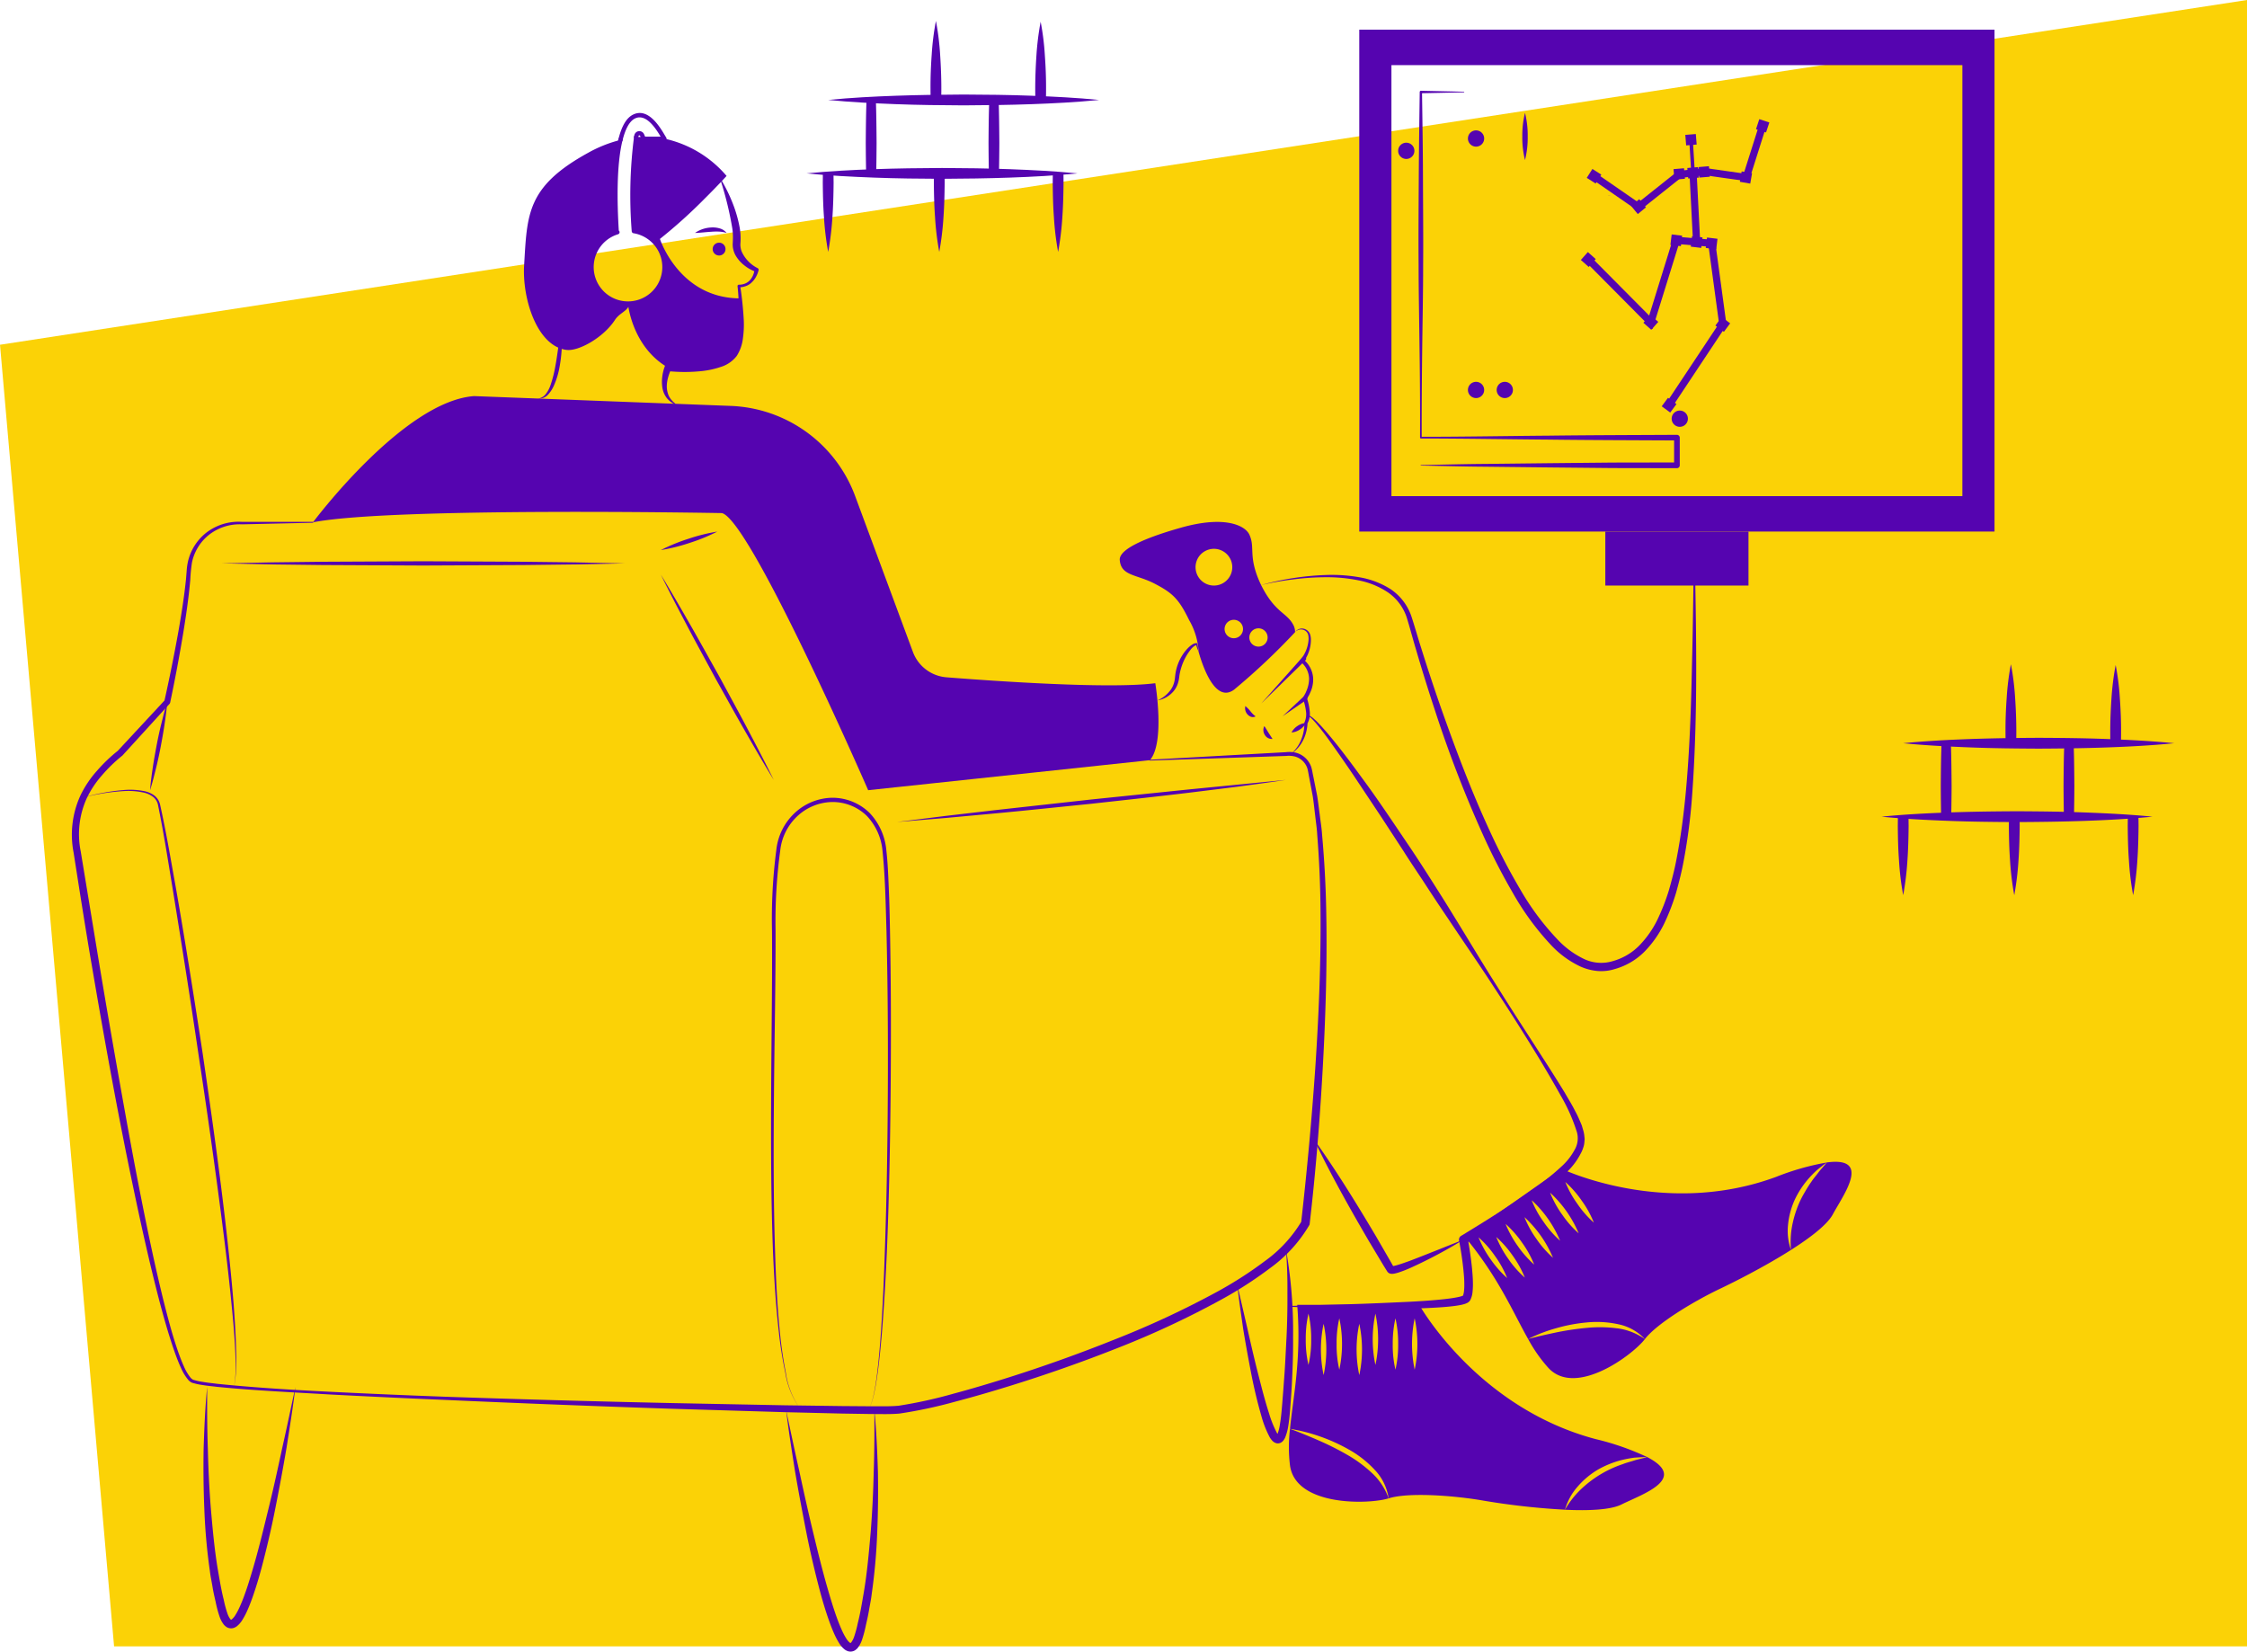 <svg xmlns="http://www.w3.org/2000/svg" width="312.645" height="229.798" viewBox="0 0 312.645 229.798">
  <g id="Group_5504" data-name="Group 5504" transform="translate(-988 -8656.266)">
    <g id="Group_5503" data-name="Group 5503">
      <g id="Group_5501" data-name="Group 5501" transform="translate(65 25)">
        <g id="Group_5496" data-name="Group 5496" transform="translate(0.194 642.359)">
          <g id="Group_5485" data-name="Group 5485" transform="translate(-1005.322 48.223)">
            <g id="Group_5477" data-name="Group 5477" transform="translate(862.322 258.379)">
              <path id="Path_45468" data-name="Path 45468" d="M-3612.252,4091.689l.483,5.508,15.39,175.6h296.772V4043.72" transform="translate(4678.058 3638.585)" fill="#fbd206"/>
            </g>
          </g>
        </g>
        <g id="man-playing-video-game" transform="translate(777.523 8509.417)">
          <path id="Path_45564" data-name="Path 45564" d="M373.276,231.761c-.911-1.883-2.546-1.68-4.541-5.664-1.913-4.022-.746-5.182-1.657-7.064-.6-1.205-3.366-2.658-9.52-.911-3.509.994-8.638,2.719-8.488,4.5.181,2.214,2.289,1.966,4.812,3.261,2.553,1.326,3.4,2.139,4.843,5.1a9.812,9.812,0,0,1,1.318,4.421c.648,2.282,2.38,7.125,4.933,5.249a92.747,92.747,0,0,0,8.488-8A2.157,2.157,0,0,0,373.276,231.761Zm-9.986-5.852a2.555,2.555,0,1,1,1.175-3.419,2.555,2.555,0,0,1-1.175,3.419Zm2.214,7.456a1.282,1.282,0,1,1,.587-1.71,1.282,1.282,0,0,1-.587,1.71Zm3.412,1.175a1.272,1.272,0,1,1,.655-.73,1.277,1.277,0,0,1-.655.73Z" transform="translate(-47.79 -22.846)" fill="#5504b0" fill-rule="evenodd"/>
          <path id="Path_45565" data-name="Path 45565" d="M272.786,154.212a21.992,21.992,0,0,1,1.545,3.173,18.013,18.013,0,0,1,.982,3.432,8.726,8.726,0,0,1,.115,1.848l-.025.416a2.119,2.119,0,0,0,.016.351,2.541,2.541,0,0,0,.177.7,4.775,4.775,0,0,0,2.174,2.27l.036.018a.254.254,0,0,1,.133.283,3.815,3.815,0,0,1-.36.923,2.986,2.986,0,0,1-.595.777,2.24,2.24,0,0,1-.833.519,3.036,3.036,0,0,1-.956.174l.183-.212a46.933,46.933,0,0,1,.5,4.814,13.731,13.731,0,0,1-.116,2.464,5.82,5.82,0,0,1-.863,2.473,4.448,4.448,0,0,1-2.238,1.535,12.346,12.346,0,0,1-2.454.554,22.747,22.747,0,0,1-4.9.022l.472-.281a6.985,6.985,0,0,0-.446,1.216,4.657,4.657,0,0,0-.165,1.293,3.3,3.3,0,0,0,.292,1.251,3.122,3.122,0,0,0,.865,1.018l.005,0a.059.059,0,0,1-.065.1,2.991,2.991,0,0,1-1.144-.91,3.239,3.239,0,0,1-.574-1.4,5.362,5.362,0,0,1-.011-1.505,6.066,6.066,0,0,1,.363-1.471.438.438,0,0,1,.407-.281h.066a32.484,32.484,0,0,0,4.663-.306,13.616,13.616,0,0,0,2.211-.495,3.334,3.334,0,0,0,1.719-1.019,5.328,5.328,0,0,0,.792-1.98,18.436,18.436,0,0,0,.322-2.3,23.349,23.349,0,0,0-.071-4.74.19.19,0,0,1,.165-.211h.018a2.241,2.241,0,0,0,.827-.145,1.864,1.864,0,0,0,.689-.456,2.488,2.488,0,0,0,.455-.7,2.73,2.73,0,0,0,.21-.8l.169.3a5.49,5.49,0,0,1-1.617-.913,4.776,4.776,0,0,1-1.242-1.462,3.356,3.356,0,0,1-.315-.972,3.147,3.147,0,0,1-.032-.52l.021-.457a9.173,9.173,0,0,0-.062-1.635,46.615,46.615,0,0,0-1.622-6.7.06.06,0,0,1,.038-.076A.062.062,0,0,1,272.786,154.212Z" transform="translate(-26.912 -7.262)" fill="#5504b0"/>
          <path id="Path_45566" data-name="Path 45566" d="M258.1,176.782c-2.357,1.928-8.676,1.5-8.676,1.5-4.21-2.418-5.287-7.027-5.521-8.458-.369.67-1.3.949-1.868,1.823-1.6,2.463-5.069,4.391-6.748,4.172-4.1-.527-6.168-7.147-5.889-11.779.429-7.072.324-10.921,8.887-15.635a18.272,18.272,0,0,1,4.511-1.8c-.806,3.254-.8,8.3-.512,12.833h.1a5.071,5.071,0,1,0,2.282-.151,63.437,63.437,0,0,1,.317-13.06c.316-.03.633-.045.941-.053a13.665,13.665,0,0,1,2.99.249,15.684,15.684,0,0,1,8.654,5.189s-1.22,1.348-3,3.11a70.32,70.32,0,0,1-6.274,5.656s2.681,8.269,11.169,8.269C259.669,171.088,259.767,175.426,258.1,176.782ZM200.02,199.809s12.566-16.85,22.419-17.564l35.71,1.365a19.241,19.241,0,0,1,17.306,12.539l8.041,21.695a5.433,5.433,0,0,0,4.669,3.528c7.029.553,22.814,1.641,29.054.82,0,0,1.392,8.246-.75,10.71l-39.2,4.177s-16.386-37.591-20.348-38.555C256.924,198.524,210.8,197.667,200.02,199.809Z" transform="translate(-10.996 -5.284)" fill="#5504b0"/>
          <path id="Path_45567" data-name="Path 45567" d="M189.024,217.425l-9.862.219a6.939,6.939,0,0,0-4.5,1.378,6.637,6.637,0,0,0-2.475,3.936,22.379,22.379,0,0,0-.235,2.418c-.076.823-.161,1.644-.263,2.463-.2,1.637-.447,3.267-.711,4.893q-.807,4.877-1.824,9.712a.394.394,0,0,1-.094.184l-.006.006-6.535,7.17a.455.455,0,0,1-.046.044l-.005,0a21.1,21.1,0,0,0-2.778,2.689,13.8,13.8,0,0,0-2.12,3.172,12.1,12.1,0,0,0-.86,7.449l2.574,15.614q1.3,7.805,2.684,15.595c.924,5.193,1.851,10.385,2.863,15.56s2.075,10.341,3.329,15.459c.64,2.554,1.3,5.108,2.173,7.583.225.615.453,1.23.725,1.82a6.683,6.683,0,0,0,.969,1.63,1.254,1.254,0,0,0,.32.244c.136.049.3.082.446.124a8.329,8.329,0,0,0,.949.183c.64.118,1.3.171,1.95.26,5.239.537,10.511.849,15.778,1.112s10.54.489,15.813.681q15.819.545,31.645.886l15.825.311,7.911.106,3.953.03c1.307-.007,2.658.037,3.894-.075a63.905,63.905,0,0,0,7.641-1.68c2.538-.683,5.06-1.433,7.569-2.226q7.526-2.379,14.857-5.317a127.079,127.079,0,0,0,14.268-6.646,54.149,54.149,0,0,0,6.578-4.225,18.559,18.559,0,0,0,5.148-5.568l-.059.2q1.222-10.733,1.97-21.539c.481-7.2.788-14.405.731-21.612q-.029-5.405-.457-10.792c-.042-.9-.188-1.788-.283-2.682-.113-.891-.2-1.788-.334-2.676l-.5-2.646c-.09-.428-.148-.913-.265-1.293a2.53,2.53,0,0,0-1.694-1.621,3.537,3.537,0,0,0-1.258-.088l-2.707.092-5.413.184-10.827.368a.059.059,0,1,1-.005-.119l10.817-.6,5.408-.3,2.7-.149a3.94,3.94,0,0,1,1.429.083,3.089,3.089,0,0,1,2.088,1.958c.151.483.195.9.3,1.354l.532,2.672c.147.895.243,1.8.367,2.694.106.9.263,1.8.316,2.7q.492,5.411.582,10.842c.139,7.236-.088,14.469-.489,21.689s-.983,14.426-1.816,21.62l0,.014a.518.518,0,0,1-.058.184,19.643,19.643,0,0,1-5.483,6,55.321,55.321,0,0,1-6.72,4.337,125.062,125.062,0,0,1-14.4,6.732q-7.386,2.922-14.972,5.274c-2.527.785-5.067,1.527-7.628,2.2a64.513,64.513,0,0,1-7.818,1.672c-1.394.117-2.687.058-4.017.061l-3.961-.063-7.916-.192L238.9,340.7q-15.824-.527-31.641-1.235-7.909-.333-15.815-.748c-5.269-.311-10.542-.544-15.8-1.067-.658-.086-1.315-.135-1.974-.252a8.692,8.692,0,0,1-.993-.187c-.169-.048-.333-.079-.505-.141a1.648,1.648,0,0,1-.469-.344,7.017,7.017,0,0,1-1.062-1.748c-.284-.607-.518-1.229-.75-1.851-.894-2.5-1.61-5.046-2.284-7.6-1.33-5.116-2.471-10.274-3.554-15.442-2.173-10.336-4.043-20.729-5.815-31.136-.891-5.2-1.705-10.419-2.521-15.634a13.09,13.09,0,0,1,.982-8.012,14.747,14.747,0,0,1,2.278-3.377,22.032,22.032,0,0,1,2.916-2.792l-.051.047,6.6-7.109-.1.19q1.073-4.8,1.946-9.65c.284-1.616.548-3.235.771-4.858.113-.812.208-1.624.293-2.437l.1-1.22a8.292,8.292,0,0,1,.176-1.263,7.143,7.143,0,0,1,2.754-4.178,7.341,7.341,0,0,1,4.77-1.356l9.864,0a.059.059,0,0,1,0,.119Z" transform="translate(0 -22.84)" fill="#5504b0"/>
          <path id="Path_45568" data-name="Path 45568" d="M183.145,224.878l7.015-.145,7.015-.083,14.03-.069,14.029.068,7.015.084,7.015.145-7.015.146-7.015.083-14.029.069-14.03-.069-7.015-.084Z" transform="translate(-6.83 -24.64)" fill="#5504b0"/>
          <path id="Path_45569" data-name="Path 45569" d="M270.746,245.637l6.753-.846,6.759-.788,13.526-1.5,13.537-1.393,13.544-1.331c-2.243.339-4.492.641-6.74.948l-6.754.837c-4.5.544-9.015,1.025-13.524,1.53-4.514.455-9.025.936-13.542,1.358l-6.777.623ZM237.9,211.224c1.417,2.321,2.776,4.673,4.126,7.03s2.657,4.738,3.988,7.106c1.289,2.391,2.6,4.77,3.867,7.173s2.526,4.811,3.726,7.25c-1.417-2.32-2.776-4.673-4.127-7.029s-2.658-4.738-3.987-7.107c-1.287-2.392-2.6-4.77-3.866-7.173S239.1,213.663,237.9,211.224Zm0-3.427a25.606,25.606,0,0,1,3.834-1.568,25.308,25.308,0,0,1,4.019-1,25.305,25.305,0,0,1-3.834,1.568A25.6,25.6,0,0,1,237.9,207.8ZM169.218,228.93c-.079,1.047-.222,2.081-.374,3.114s-.338,2.059-.53,3.083-.413,2.044-.665,3.057-.5,2.027-.822,3.026c.078-1.047.221-2.081.373-3.114s.338-2.059.531-3.083.414-2.044.666-3.057S168.9,229.93,169.218,228.93Zm-11.832,13.343a29.021,29.021,0,0,1,5.739-1.082,10.127,10.127,0,0,1,2.934.156,3.522,3.522,0,0,1,1.369.61,2.188,2.188,0,0,1,.8,1.286c.85,3.821,1.488,7.654,2.18,11.49,1.341,7.674,2.555,15.368,3.734,23.068,1.128,7.708,2.223,15.421,3.126,23.16.445,3.87.861,7.744,1.177,11.628.149,1.943.274,3.888.338,5.836.022.974.058,1.948.02,2.923-.009.487-.023.974-.08,1.459a8.316,8.316,0,0,1-.237,1.44,8.3,8.3,0,0,0,.2-1.443c.044-.484.046-.971.043-1.457.013-.972-.047-1.945-.093-2.915-.113-1.942-.286-3.881-.483-5.816-.376-3.873-.841-7.738-1.341-11.6q-1.495-11.581-3.259-23.127c-1.129-7.7-2.351-15.394-3.6-23.08-.635-3.837-1.23-7.7-2.011-11.492a1.908,1.908,0,0,0-.674-1.161,3.292,3.292,0,0,0-1.264-.6,9.958,9.958,0,0,0-2.873-.222A28.954,28.954,0,0,0,157.386,242.273Zm109.071,85.2c.247-.014.389-.251.5-.442a3.937,3.937,0,0,0,.265-.645,12.275,12.275,0,0,0,.344-1.354c.184-.914.318-1.837.433-2.762.228-1.85.384-3.709.517-5.569.261-3.72.419-7.447.542-11.175.265-7.455.384-14.915.421-22.374s-.009-14.92-.187-22.376c-.115-3.72-.172-7.471-.555-11.147a8.113,8.113,0,0,0-2.179-4.842,6.808,6.808,0,0,0-4.855-1.93,7.263,7.263,0,0,0-4.855,2.009,7.653,7.653,0,0,0-2.341,4.751,73.559,73.559,0,0,0-.648,11.121c.016,7.468-.153,14.927-.218,22.387s-.091,14.921.154,22.375c.113,3.727.29,7.454.672,11.162a55.78,55.78,0,0,0,.808,5.53,11.47,11.47,0,0,0,2.046,5.135,11.5,11.5,0,0,1-2.117-5.12,55.875,55.875,0,0,1-.881-5.529c-.43-3.71-.656-7.439-.818-11.168-.287-7.461-.295-14.927-.259-22.389s.167-14.925.117-22.38a74.047,74.047,0,0,1,.6-11.206,8.22,8.22,0,0,1,2.488-5.084,7.824,7.824,0,0,1,5.238-2.188,7.386,7.386,0,0,1,5.264,2.12,8.663,8.663,0,0,1,2.318,5.177c.214,1.879.274,3.739.354,5.607s.118,3.732.156,5.6c.145,7.464.153,14.927.088,22.39s-.218,14.925-.527,22.383c-.172,3.728-.379,7.455-.687,11.175-.157,1.859-.338,3.717-.59,5.567-.128.924-.273,1.847-.469,2.76a12.25,12.25,0,0,1-.362,1.352,3.95,3.95,0,0,1-.274.644C266.851,327.225,266.7,327.462,266.456,327.472Zm-11.133,0c.607,2.783,1.175,5.57,1.807,8.344.6,2.78,1.21,5.556,1.875,8.318s1.333,5.521,2.122,8.238c.394,1.358.8,2.712,1.276,4.027.238.657.5,1.3.788,1.921a8.561,8.561,0,0,0,.476.874,2.313,2.313,0,0,0,.53.635c.037.024.063.033.082.047,0-.01.012.01,0,0-.022.02.02-.011.088-.07a2.732,2.732,0,0,0,.4-.743,15.553,15.553,0,0,0,.537-1.982c.345-1.36.572-2.755.812-4.143.476-2.783.725-5.607.971-8.43.229-2.826.362-5.663.429-8.5.1-2.84.1-5.684.09-8.531.284,2.835.4,5.683.493,8.533q.077,4.276-.1,8.557a82,82,0,0,1-.771,8.545c-.079.713-.238,1.416-.355,2.124s-.273,1.411-.438,2.113a16.309,16.309,0,0,1-.569,2.136,3.715,3.715,0,0,1-.621,1.119,2.213,2.213,0,0,1-.326.276A1.207,1.207,0,0,1,263.9,361a1.815,1.815,0,0,1-.387-.2,3.334,3.334,0,0,1-.847-.978,9.682,9.682,0,0,1-.539-1c-.313-.672-.578-1.35-.819-2.031-.481-1.364-.9-2.737-1.266-4.119-.731-2.767-1.381-5.545-1.93-8.343s-1.077-5.6-1.554-8.4C256.121,333.111,255.667,330.3,255.324,327.472Zm-68.269-3.227c-.343,2.828-.8,5.639-1.237,8.453q-.718,4.211-1.554,8.4c-.549,2.8-1.2,5.577-1.93,8.343-.371,1.383-.785,2.756-1.266,4.119-.242.681-.506,1.359-.819,2.031a9.762,9.762,0,0,1-.539,1,3.339,3.339,0,0,1-.847.978,1.808,1.808,0,0,1-.387.2,1.207,1.207,0,0,1-1.014-.127,2.216,2.216,0,0,1-.326-.276,3.716,3.716,0,0,1-.621-1.119,16.292,16.292,0,0,1-.569-2.136c-.165-.7-.324-1.4-.438-2.113s-.276-1.411-.355-2.124a82,82,0,0,1-.771-8.545q-.179-4.281-.1-8.558c.095-2.849.209-5.7.493-8.533-.014,2.848-.012,5.691.091,8.531.067,2.84.2,5.677.429,8.5.247,2.823.5,5.647.971,8.43.24,1.389.467,2.783.812,4.143a15.57,15.57,0,0,0,.537,1.982,2.728,2.728,0,0,0,.4.743c.068.059.11.09.088.069-.013.012-.006-.008,0,0,.019-.014.045-.022.082-.047a2.313,2.313,0,0,0,.529-.635,8.573,8.573,0,0,0,.476-.874c.292-.616.551-1.263.788-1.921.478-1.316.882-2.67,1.276-4.027.789-2.717,1.445-5.48,2.122-8.238s1.278-5.538,1.875-8.318C185.88,329.816,186.448,327.028,187.055,324.246Zm131.058-14.165,1.389,6c.449,2,.908,4,1.41,5.979s1,3.967,1.622,5.891a14.487,14.487,0,0,0,1.095,2.71,1.956,1.956,0,0,0,.167.223c.049.061.1.069.025.045a.3.3,0,0,0-.168.011c-.039.007-.063.04-.055.027a.92.92,0,0,0,.093-.162,6.122,6.122,0,0,0,.339-1.334c.169-.972.251-1.982.332-3s.165-2.038.233-3.057c.169-2.038.245-4.08.36-6.121q.144-3.063.122-6.132c.019-2.047-.042-4.093-.211-6.139a65.562,65.562,0,0,1,1,12.289c.02,2.059-.051,4.117-.15,6.172-.044,1.028-.124,2.054-.2,3.08s-.144,2.061-.319,3.112a7.006,7.006,0,0,1-.446,1.632,1.817,1.817,0,0,1-.319.483,1.056,1.056,0,0,1-.365.247.873.873,0,0,1-.545.028,1.243,1.243,0,0,1-.593-.391,3.082,3.082,0,0,1-.291-.393,14.184,14.184,0,0,1-1.182-2.992c-.577-2-1.048-4-1.438-6.024s-.759-4.042-1.09-6.069C318.639,314.154,318.325,312.125,318.112,310.081ZM242.651,163.673a4.341,4.341,0,0,1,2.2-.755,3.435,3.435,0,0,1,1.19.112,1.881,1.881,0,0,1,1.005.643,4.169,4.169,0,0,0-1.085-.185,8.37,8.37,0,0,0-1.071.024C244.163,163.551,243.439,163.658,242.651,163.673Zm3.32,3.141a.893.893,0,1,0-.862-.892A.893.893,0,0,0,245.971,166.814Zm-21.927,9.607a19.407,19.407,0,0,1,.085,2.883,20.7,20.7,0,0,1-.3,2.877,11.284,11.284,0,0,1-.84,2.8,4.515,4.515,0,0,1-.83,1.236,1.641,1.641,0,0,1-1.358.5,1.619,1.619,0,0,0,1.14-.7,4.261,4.261,0,0,0,.625-1.219,17.547,17.547,0,0,0,.677-2.724c.173-.928.294-1.868.43-2.81Zm102.1,42.8a1.157,1.157,0,0,1,1.464-.388,1.224,1.224,0,0,1,.593.613,2.332,2.332,0,0,1,.145.828,5.122,5.122,0,0,1-1.029,3.073l-.055-.365a3.526,3.526,0,0,1,1,1.206,3.682,3.682,0,0,1,.4,1.509,4.372,4.372,0,0,1-.244,1.527c-.082.243-.2.469-.3.7l-.375.654.025-.246a7.919,7.919,0,0,1,.4,1.784,2.9,2.9,0,0,1-.326,1.859l.034-.126a5.81,5.81,0,0,1-.187,1.271,5.682,5.682,0,0,1-.447,1.185,4.886,4.886,0,0,1-1.651,1.851,5.692,5.692,0,0,0,.82-.909,4.705,4.705,0,0,0,.577-1.06,5.741,5.741,0,0,0,.445-2.324.222.222,0,0,1,.025-.109l.009-.016a2.77,2.77,0,0,0,.185-1.568,7.41,7.41,0,0,0-.4-1.642.284.284,0,0,1,.017-.232l.008-.014.334-.611c.083-.214.187-.422.254-.638a4.4,4.4,0,0,0,.229-1.322,3.125,3.125,0,0,0-.309-1.281,3.046,3.046,0,0,0-.81-1.032l-.015-.012a.253.253,0,0,1-.04-.354,4.917,4.917,0,0,0,1.1-2.762,2.478,2.478,0,0,0-.067-.729,1,1,0,0,0-.43-.544A1.1,1.1,0,0,0,326.146,219.218Zm-19.152,9.5a4.447,4.447,0,0,0,1.883-1.53,3.2,3.2,0,0,0,.466-1.07,3.642,3.642,0,0,0,.092-.578c.028-.2.044-.435.082-.648a6.688,6.688,0,0,1,.929-2.444,5.836,5.836,0,0,1,.812-1.031,3.121,3.121,0,0,1,.513-.427,1.16,1.16,0,0,1,.669-.247h.01a.112.112,0,0,1,.108.095c.058.375.125.749.168,1.133-.148-.354-.271-.718-.4-1.081l.118.095a2.042,2.042,0,0,0-.867.718,7.2,7.2,0,0,0-.668,1.014,8,8,0,0,0-.813,2.277c-.04.2-.054.39-.088.6a3.723,3.723,0,0,1-.142.663,3.2,3.2,0,0,1-.635,1.188,3.765,3.765,0,0,1-2.23,1.269Zm12.231.786a5.074,5.074,0,0,1,.735.749,3.352,3.352,0,0,0,.693.679.749.749,0,0,1-.628.064,1.191,1.191,0,0,1-.519-.359A1.281,1.281,0,0,1,319.225,229.5Zm2.642,2.785c.251.355.4.636.57.905s.333.508.573.88a1.117,1.117,0,0,1-1.081-.571,1.217,1.217,0,0,1-.061-1.214Z" transform="translate(-0.471 -9.415)" fill="#5504b0"/>
          <path id="Path_45570" data-name="Path 45570" d="M375.211,248.72l5.711-6.417a.3.3,0,1,1,.445.4l-.014.015Zm2.963,1.785,2.919-2.731a.3.3,0,1,1,.408.436.326.326,0,0,1-.035.028Zm1.25,2.249a2.371,2.371,0,0,1,.836-.909,2.346,2.346,0,0,1,1.164-.412,2.344,2.344,0,0,1-.836.909A2.371,2.371,0,0,1,379.423,252.754Zm2.21-2.254c.035-.138.16-.12.231-.109l.179.084c.11.065.2.144.305.216.191.156.366.324.548.489.338.348.678.7.992,1.065.649.721,1.254,1.475,1.864,2.226,1.2,1.515,2.352,3.068,3.488,4.629,2.3,3.108,4.423,6.33,6.589,9.524,1.079,1.6,2.122,3.223,3.157,4.851s2.065,3.258,3.069,4.906c2.029,3.28,3.993,6.6,6.07,9.851,2.032,3.278,4.155,6.5,6.231,9.751q1.575,2.429,3.089,4.9c.482.843,1,1.659,1.434,2.539a13.945,13.945,0,0,1,.641,1.329c.1.23.2.454.29.689l.218.736a3.785,3.785,0,0,1,.138.777,3.3,3.3,0,0,1,.037.4l-.034.414a2.787,2.787,0,0,1-.175.8,4.111,4.111,0,0,1-.311.729,9.725,9.725,0,0,1-1.784,2.455,39.362,39.362,0,0,1-4.517,3.743c-3.138,2.291-6.382,4.4-9.727,6.36l.294-.649c.248,1.374.448,2.736.588,4.126.063.7.123,1.392.124,2.108a9.245,9.245,0,0,1-.048,1.1,3.153,3.153,0,0,1-.341,1.232,1.047,1.047,0,0,1-.435.37,2.247,2.247,0,0,1-.32.129,5.188,5.188,0,0,1-.56.142c-.361.073-.712.122-1.062.165-.7.083-1.39.138-2.08.182-1.381.087-2.757.134-4.132.167-2.75.075-5.5.033-8.243,0s-5.489-.152-8.232-.261a.06.06,0,0,1-.057-.062.06.06,0,0,1,.059-.057l8.226-.24c2.74-.076,5.479-.205,8.212-.331,1.366-.07,2.73-.154,4.085-.278.677-.062,1.351-.134,2.013-.232.329-.05.657-.106.966-.177a4.122,4.122,0,0,0,.433-.122,1.113,1.113,0,0,0,.154-.066c.051-.015.031-.047-.034.058a2.647,2.647,0,0,0,.161-.748,8.119,8.119,0,0,0,.035-.958c0-.656-.065-1.328-.13-2-.142-1.339-.349-2.691-.6-4.015a.622.622,0,0,1,.287-.645l.007,0c3.276-1.988,6.544-4.03,9.674-6.233a38.59,38.59,0,0,0,4.441-3.56,8.615,8.615,0,0,0,1.661-2.158,3.174,3.174,0,0,0,.335-2.457,24.826,24.826,0,0,0-2.291-5.16c-.931-1.68-1.909-3.34-2.9-4.994q-3.007-4.937-6.184-9.773c-2.091-3.24-4.3-6.407-6.433-9.618q-1.628-2.391-3.2-4.814c-1.052-1.615-2.141-3.2-3.169-4.834l-3.16-4.839-3.2-4.811c-1.063-1.607-2.161-3.187-3.27-4.759-.557-.783-1.111-1.572-1.705-2.325-.287-.387-.6-.746-.907-1.116-.161-.173-.32-.354-.49-.518-.088-.074-.174-.16-.266-.225l-.141-.084-.071-.009a.06.06,0,1,1-.119-.01Z" transform="translate(-54.244 -28.991)" fill="#5504b0"/>
          <path id="Path_45571" data-name="Path 45571" d="M383.781,331.328c3.117,4.373,5.922,8.926,8.652,13.525l2.008,3.473.475.846a.325.325,0,0,0-.155-.139c-.077-.026-.035-.018-.061-.026s-.041,0-.006,0a.8.8,0,0,0,.162-.016,3.962,3.962,0,0,0,.433-.1c.606-.169,1.233-.4,1.854-.62,2.478-.945,4.958-1.964,7.457-2.939a66.1,66.1,0,0,1-7.105,3.8,17.611,17.611,0,0,1-1.912.761,5.037,5.037,0,0,1-.539.144,1.818,1.818,0,0,1-.335.043.83.83,0,0,1-.254-.02.529.529,0,0,1-.179-.058.821.821,0,0,1-.255-.215l-.547-.879-2.063-3.442C388.714,340.842,386.092,336.176,383.781,331.328Zm8.062,46.437a8.736,8.736,0,0,1,2.35,3.555c-2.726.851-12.924,1.152-13.722-4.572a21,21,0,0,1,0-5.1c1.378.5,2.719,1.062,4.052,1.642a39.414,39.414,0,0,1,3.864,1.943A18.445,18.445,0,0,1,391.843,377.765Z" transform="translate(-55.504 -50.992)" fill="#5504b0"/>
          <path id="Path_45572" data-name="Path 45572" d="M398.263,329.787h-.008c-.58.173-1.152.286-1.725.452-.557.188-1.13.316-1.672.535a15.541,15.541,0,0,0-5.89,3.57,12.5,12.5,0,0,0-2.146,2.772c3.351.158,6.372.015,7.863-.73C397.533,334.961,404.092,332.814,398.263,329.787Zm-6.944,1.8a13.213,13.213,0,0,1,3.367-1.378,18.05,18.05,0,0,1,1.777-.339c.6-.038,1.19-.075,1.792-.083a36.35,36.35,0,0,0-7.14-2.493c-16.561-4.376-24.567-18.685-24.567-18.685H349.565c.61,7.577-.573,12.8-1,17.254a23.993,23.993,0,0,1,4.27,1.092,24.509,24.509,0,0,1,4.022,1.845,14.657,14.657,0,0,1,3.5,2.772,7.233,7.233,0,0,1,1.928,3.961c2.726-.858,8.924-.407,12.977.279a99.861,99.861,0,0,0,11.561,1.3,8.268,8.268,0,0,1,1.717-3.163A11.468,11.468,0,0,1,391.319,331.587Zm-40.187-14.618a15.15,15.15,0,0,1-.377-3.57,15.547,15.547,0,0,1,.377-3.57,15.146,15.146,0,0,1,.377,3.57A14.772,14.772,0,0,1,351.132,316.968Zm2.109,1.416a17.11,17.11,0,0,1,0-7.14A17.11,17.11,0,0,1,353.24,318.384Zm2.184-.761a14.775,14.775,0,0,1-.377-3.57,15.152,15.152,0,0,1,.377-3.57,17.108,17.108,0,0,1,0,7.14Zm2.779.761a17.109,17.109,0,0,1,0-7.14,17.109,17.109,0,0,1,0,7.14Zm2.244-1.416a17.11,17.11,0,0,1,0-7.14A17.109,17.109,0,0,1,360.448,316.968Zm2.787.655a14.773,14.773,0,0,1-.377-3.57,15.545,15.545,0,0,1,.377-3.57,15.546,15.546,0,0,1,.377,3.57,15.146,15.146,0,0,1-.377,3.57Zm2.674,0a17.46,17.46,0,0,1,0-7.14,17.109,17.109,0,0,1,0,7.14Zm28.19-5.746a18.569,18.569,0,0,0-4.142-.075,38.964,38.964,0,0,0-4.142.6c-1.378.286-2.742.587-4.119.956a20.421,20.421,0,0,0,2.832,4.037c3.818,4.09,11.734-1.823,13.413-4.022a8.545,8.545,0,0,0-3.841-1.5ZM423.245,288.8c-.354.467-.753.874-1.107,1.318-.339.467-.723.889-1.032,1.363a16.757,16.757,0,0,0-.9,1.423,14.61,14.61,0,0,0-.776,1.484,15.259,15.259,0,0,0-.994,3.193,12.124,12.124,0,0,0-.165,3.389,7.911,7.911,0,0,1-.414-3.464,11.018,11.018,0,0,1,.889-3.419,12.635,12.635,0,0,1,1.905-2.967,14.706,14.706,0,0,1,1.22-1.25c.452-.369.911-.731,1.378-1.069a35.648,35.648,0,0,0-7.042,2c-15.56,5.754-29.87-1.13-29.87-1.13l-13.459,9.452c4.707,5.671,6.68,10.461,8.812,14.234h.008a21.949,21.949,0,0,1,3.984-1.521,22.761,22.761,0,0,1,4.218-.783,14.111,14.111,0,0,1,4.316.249,6.965,6.965,0,0,1,3.728,2.071c1.687-2.192,6.846-5.287,10.446-7,4.556-2.169,14-7.192,15.7-10.356,1.461-2.711,5.468-8.066-.843-7.223Zm-46.77,13.466a14.6,14.6,0,0,1-1.679-3.05,14.183,14.183,0,0,1,2.3,2.613,13.932,13.932,0,0,1,1.68,3.05,14.779,14.779,0,0,1-2.3-2.613Zm2.463-.053a14.442,14.442,0,0,1-1.679-3.05,14.766,14.766,0,0,1,2.3,2.614,14.529,14.529,0,0,1,1.679,3.043,13.908,13.908,0,0,1-2.3-2.606Zm1.3-1.815a14.8,14.8,0,0,1-1.679-3.05,14.477,14.477,0,0,1,2.3,2.613,14.188,14.188,0,0,1,1.68,3.043,14.194,14.194,0,0,1-2.3-2.606Zm2.621-.949a14.2,14.2,0,0,1-1.672-3.043,16.187,16.187,0,0,1,3.969,5.656A14.515,14.515,0,0,1,382.861,299.45Zm1-2.372a13.876,13.876,0,0,1-1.68-3.043,16.188,16.188,0,0,1,3.969,5.656,14.182,14.182,0,0,1-2.29-2.613Zm2.568-1.032A14.2,14.2,0,0,1,384.752,293a16.08,16.08,0,0,1,3.976,5.656,13.725,13.725,0,0,1-2.3-2.613Zm2.124-1.491a13.879,13.879,0,0,1-1.68-3.043,14.442,14.442,0,0,1,2.29,2.613,13.908,13.908,0,0,1,1.679,3.043,13.94,13.94,0,0,1-2.29-2.613ZM256.447,169.6a5.374,5.374,0,0,1-1.868-10.416c-.24-3.917-.333-9.233.532-12.727a.3.3,0,1,1,.577.143c-.846,3.417-.753,8.657-.517,12.53a.3.3,0,0,1-.1.518,4.773,4.773,0,1,0,2.148-.143.3.3,0,0,1-.248-.274,63.759,63.759,0,0,1,.321-13.135.3.3,0,1,1,.584.113,62.559,62.559,0,0,0-.326,12.753,5.377,5.377,0,0,1-1.1,10.638Z" transform="translate(-23.597 -5.205)" fill="#5504b0"/>
          <path id="Path_45573" data-name="Path 45573" d="M256.724,142.016a.3.3,0,0,1-.072-.009.3.3,0,0,1-.217-.36c.463-1.878,1.136-3.009,2.056-3.458,2.093-1.014,3.713,1.707,4.405,2.871.072.12.132.221.179.3a.3.3,0,0,1,.068.189.3.3,0,0,1-.3.3h-2.862a.3.3,0,0,1-.252-.138,1.471,1.471,0,0,1-.163-.31c-.033-.081-.057-.14-.106-.247a.119.119,0,0,0-.118-.067.115.115,0,0,0-.1.095l-.042.22a.3.3,0,0,1-.346.24.3.3,0,0,1-.24-.346l.042-.22a.713.713,0,0,1,1.349-.168c.054.118.08.182.1.231s.033.081.05.115h2.16c-.642-1.076-2.019-3.273-3.564-2.523-.741.36-1.326,1.392-1.739,3.065A.3.3,0,0,1,256.724,142.016Zm102.8-15.638v69.831h88.388V126.378Zm83.915,64.905H364V131.311h79.441Z" transform="translate(-24.92 -0.398)" fill="#5504b0"/>
          <path id="Path_45577" data-name="Path 45577" d="M410.581,137.884l-6,.128.166-.166c.053,4.007.124,8.014.133,12.022s.056,8.014.023,12.022c0,4.007-.09,8.014-.135,12.022s-.077,8.014-.064,12.022l-.123-.123c5.938,0,11.876-.112,17.814-.158,5.938-.076,11.876-.082,17.814-.116a.4.4,0,0,1,.4.392v0l0,3.855a.394.394,0,0,1-.393.394h0l-8.907-.016-8.907-.088-8.907-.1c-2.969-.018-5.938-.107-8.907-.157a.038.038,0,0,1,0-.075c2.969-.051,5.938-.139,8.907-.157l8.907-.1,8.907-.088,8.907-.016-.394.394,0-3.855.4.4c-5.938-.033-11.876-.04-17.814-.116-5.938-.046-11.876-.155-17.814-.158a.122.122,0,0,1-.123-.122h0q.021-6.011-.064-12.022c-.044-4.007-.131-8.014-.135-12.022-.033-4.007,0-8.014.023-12.022s.079-8.014.133-12.022v-.006a.162.162,0,0,1,.164-.16h0l6,.128a.038.038,0,0,1,0,.075Z" transform="translate(-61.412 -3.188)" fill="#5504b0"/>
          <path id="Path_45578" data-name="Path 45578" d="M411.3,146.44a1.13,1.13,0,1,0-1.091-1.13A1.13,1.13,0,0,0,411.3,146.44Zm18.563,6.737C429.252,153.2,430.469,153.2,429.86,153.177ZM411.3,181.425a1.13,1.13,0,1,0-1.091-1.13A1.13,1.13,0,0,0,411.3,181.425Zm4,0a1.13,1.13,0,1,0-1.091-1.13A1.13,1.13,0,0,0,415.295,181.425Zm-13.708-33.271a1.13,1.13,0,1,0-1.091-1.13A1.13,1.13,0,0,0,401.587,148.154Zm38.055,37.27a1.13,1.13,0,1,0-1.091-1.13A1.13,1.13,0,0,0,439.642,185.423ZM418.151,141.74a12.949,12.949,0,0,1,.376,3.284,12.8,12.8,0,0,1-.376,3.284,12.805,12.805,0,0,1-.376-3.284A12.954,12.954,0,0,1,418.151,141.74Z" transform="translate(-60.486 -4.19)" fill="#5504b0"/>
          <path id="Path_45580" data-name="Path 45580" d="M375.177,207.547a38.364,38.364,0,0,1,9.034-1.4,22.274,22.274,0,0,1,4.593.307,11.733,11.733,0,0,1,4.348,1.633,7.441,7.441,0,0,1,2.895,3.681c.5,1.486.887,2.924,1.357,4.382q1.359,4.357,2.867,8.665c2.033,5.732,4.173,11.431,6.724,16.938a87.919,87.919,0,0,0,4.192,8.054,36.517,36.517,0,0,0,5.365,7.186,12.363,12.363,0,0,0,3.5,2.552,5.549,5.549,0,0,0,4.063.325,8.25,8.25,0,0,0,3.652-2.135,13.851,13.851,0,0,0,2.525-3.566A29.053,29.053,0,0,0,431.924,250c.412-1.445.793-2.9,1.068-4.389.578-2.965.966-5.976,1.258-9,.572-6.048.76-12.14.888-18.228.162-6.09.187-12.186.323-18.28.207,12.185.585,24.383-.3,36.587a79.954,79.954,0,0,1-1.16,9.116c-.271,1.513-.651,3.009-1.066,4.5a30.088,30.088,0,0,1-1.671,4.349,14.938,14.938,0,0,1-2.714,3.871,9.38,9.38,0,0,1-4.129,2.441,6.32,6.32,0,0,1-2.457.276,7.448,7.448,0,0,1-2.382-.633,13.4,13.4,0,0,1-3.867-2.77,37.6,37.6,0,0,1-5.506-7.454,89,89,0,0,1-4.2-8.181,170.164,170.164,0,0,1-6.6-17.1q-1.437-4.348-2.721-8.742c-.439-1.45-.821-2.964-1.269-4.373a6.874,6.874,0,0,0-2.594-3.428,11.229,11.229,0,0,0-4.108-1.673,21.908,21.908,0,0,0-4.5-.432,36.005,36.005,0,0,0-4.543.3,40.251,40.251,0,0,0-4.495.793Z" transform="translate(-54.235 -4.294)" fill="#5504b0"/>
          <rect id="Rectangle_42078" data-name="Rectangle 42078" width="19.92" height="7.511" transform="translate(368.84 195.811)" fill="#5504b0"/>
          <path id="Path_45581" data-name="Path 45581" d="M523.874,253.105c0,.5-.008.994-.015,1.491h-1.476c-.008-.5-.015-.994-.015-1.491,0-1.567.06-3.126.166-4.692a38.481,38.481,0,0,1,.588-4.7,35.771,35.771,0,0,1,.587,4.7C523.822,249.98,523.882,251.539,523.874,253.105Zm-14.106,12.961c-.015,1.612-.053,3.223-.166,4.835a41.044,41.044,0,0,1-.587,4.843,39.455,39.455,0,0,1-.588-4.843c-.12-1.612-.151-3.223-.166-4.835.007-.414.007-.836.015-1.25h1.476C509.761,265.231,509.761,265.653,509.768,266.067Zm7.607-5.483c-.008,1.408-.023,2.824-.053,4.233h-1.4c-.03-1.408-.045-2.824-.053-4.233.015-2,.03-3.992.106-5.987h1.3C517.345,256.592,517.36,258.588,517.375,260.584Zm-17.081,0c-.008,1.408-.023,2.824-.053,4.233h-1.4c-.03-1.408-.045-2.824-.053-4.233.015-2,.03-3.992.106-5.987h1.3C500.263,256.592,500.279,258.588,500.294,260.584Zm-5.98,5.483c-.015,1.612-.053,3.223-.166,4.835a41.057,41.057,0,0,1-.587,4.843,39.5,39.5,0,0,1-.587-4.843c-.12-1.612-.151-3.223-.166-4.835.008-.414.008-.836.015-1.25H494.3C494.306,265.231,494.306,265.653,494.314,266.067Zm31.993,0c-.015,1.612-.053,3.223-.166,4.835a41.1,41.1,0,0,1-.587,4.843,39.515,39.515,0,0,1-.588-4.843c-.12-1.612-.151-3.223-.166-4.835.007-.414.007-.836.015-1.25h1.476C526.3,265.231,526.3,265.653,526.307,266.067ZM509.3,252.992q0,.8-.023,1.6h-1.461q-.023-.8-.023-1.6c-.008-1.559.053-3.126.166-4.692a36.845,36.845,0,0,1,.587-4.692,36.846,36.846,0,0,1,.588,4.692C509.241,249.867,509.3,251.433,509.3,252.992Z" transform="translate(-83.274 -29.337)" fill="#5504b0"/>
          <path id="Path_45582" data-name="Path 45582" d="M444.533,225.259c3.142-.312,6.284-.475,9.425-.585s6.284-.152,9.426-.167c3.142.013,6.284.045,9.425.165s6.284.274,9.425.588c-3.142.314-6.284.477-9.425.588s-6.284.152-9.425.165c-3.142-.015-6.284-.047-9.426-.167S447.675,225.571,444.533,225.259Zm34.689,10.22c-3.142.312-6.284.475-9.425.586s-6.284.152-9.425.167c-3.142-.013-6.284-.045-9.426-.165s-6.284-.274-9.425-.588c3.142-.314,6.284-.477,9.425-.588s6.284-.152,9.426-.165c3.142.015,6.284.047,9.425.167S476.081,235.168,479.222,235.479ZM325.27,134.263c0,.5-.008.994-.015,1.491h-1.476c-.008-.5-.015-.994-.015-1.491,0-1.566.06-3.126.166-4.692a38.48,38.48,0,0,1,.587-4.7,35.776,35.776,0,0,1,.587,4.7C325.218,131.138,325.278,132.7,325.27,134.263Zm-14.106,12.962c-.015,1.612-.053,3.223-.166,4.835a41.025,41.025,0,0,1-.587,4.843,39.473,39.473,0,0,1-.587-4.843c-.12-1.612-.151-3.223-.166-4.835.007-.414.007-.836.015-1.25h1.476C311.157,146.389,311.157,146.811,311.164,147.225Zm7.607-5.483c-.008,1.408-.023,2.824-.053,4.233h-1.4c-.03-1.408-.045-2.824-.053-4.233.015-2,.03-3.992.106-5.988h1.3C318.741,137.75,318.756,139.746,318.771,141.742Zm-17.081,0c-.008,1.408-.023,2.824-.053,4.233h-1.4c-.03-1.408-.045-2.824-.053-4.233.015-2,.03-3.992.106-5.988h1.3C301.659,137.75,301.674,139.746,301.69,141.742Zm-5.98,5.483c-.015,1.612-.053,3.223-.166,4.835a41.025,41.025,0,0,1-.587,4.843,39.509,39.509,0,0,1-.587-4.843c-.12-1.612-.151-3.223-.166-4.835.008-.414.008-.836.015-1.25h1.476C295.7,146.389,295.7,146.811,295.71,147.225Zm31.993,0c-.015,1.612-.053,3.223-.166,4.835a41.058,41.058,0,0,1-.587,4.843,39.5,39.5,0,0,1-.587-4.843c-.12-1.612-.151-3.223-.166-4.835.008-.414.008-.836.015-1.25h1.476C327.7,146.389,327.7,146.811,327.7,147.225ZM310.7,134.15q0,.8-.023,1.6h-1.461q-.023-.8-.023-1.6c-.008-1.559.053-3.126.166-4.692a36.834,36.834,0,0,1,.587-4.692,36.834,36.834,0,0,1,.587,4.692C310.637,131.025,310.7,132.591,310.7,134.15Z" transform="translate(-34.246 0)" fill="#5504b0"/>
          <path id="Path_45583" data-name="Path 45583" d="M294.216,139.11c3.142-.312,6.284-.475,9.425-.585s6.284-.152,9.426-.167c3.142.013,6.284.045,9.425.165s6.284.274,9.425.588c-3.142.313-6.284.477-9.425.588s-6.284.152-9.425.165c-3.142-.015-6.284-.047-9.426-.167S297.358,139.421,294.216,139.11Zm34.689,10.22c-3.142.312-6.284.475-9.425.586s-6.284.152-9.425.167c-3.142-.013-6.284-.045-9.426-.165s-6.284-.274-9.425-.588c3.142-.314,6.284-.477,9.425-.588s6.284-.152,9.426-.165c3.142.015,6.284.047,9.425.167S325.764,149.018,328.905,149.33Z" transform="translate(-33.506 -3.355)" fill="#5504b0"/>
        </g>
      </g>
      <g id="Group_5502" data-name="Group 5502" transform="translate(1208.664 8673.476)">
        <path id="Path_147" data-name="Path 147" d="M313.348,228.569l8.557,8.619,3.542-11.413,4.941.423,1.53,11.271-7.4,11.142" transform="translate(-312.875 -209.55)" fill="none" stroke="#5504b0" stroke-miterlimit="10" stroke-width="1"/>
        <line id="Line_10" data-name="Line 10" x1="0.494" y1="9.62" transform="translate(14.907 6.846)" fill="none" stroke="#5504b0" stroke-miterlimit="10" stroke-width="1"/>
        <path id="Path_148" data-name="Path 148" d="M318.494,124l6.089,4.206,5.682-4.517,3.494-.4,5.815.822,2.311-7.292" transform="translate(-317.264 -116.627)" fill="none" stroke="#5504b0" stroke-miterlimit="10" stroke-width="1"/>
        <line id="Line_11" data-name="Line 11" x1="0.289" y1="4.691" transform="translate(14.618 2.154)" fill="none" stroke="#5504b0" stroke-miterlimit="10" stroke-width="0.5"/>
        <rect id="Rectangle_57" data-name="Rectangle 57" width="0.468" height="0.468" transform="translate(1.056 6.988) rotate(32.408)" fill="#ffc727" stroke="#5504b0" stroke-width="1"/>
        <rect id="Rectangle_58" data-name="Rectangle 58" width="0.468" height="0.468" transform="translate(0.311 18.569) rotate(41.626)" fill="#ffc727" stroke="#5504b0" stroke-width="1"/>
        <rect id="Rectangle_59" data-name="Rectangle 59" width="0.468" height="0.468" transform="matrix(0.748, 0.664, -0.664, 0.748, 9.01, 27.307)" fill="#ffc727" stroke="#5504b0" stroke-width="1"/>
        <rect id="Rectangle_60" data-name="Rectangle 60" width="0.468" height="0.468" transform="translate(11.524 38.839) rotate(36.389)" fill="#ffc727" stroke="#5504b0" stroke-width="1"/>
        <rect id="Rectangle_61" data-name="Rectangle 61" width="0.468" height="0.468" transform="translate(18.993 27.604) rotate(36.389)" fill="#ffc727" stroke="#5504b0" stroke-width="1"/>
        <rect id="Rectangle_62" data-name="Rectangle 62" width="0.468" height="0.468" transform="translate(17.285 16.394) rotate(6.858)" fill="#ffc727" stroke="#5504b0" stroke-width="1"/>
        <rect id="Rectangle_63" data-name="Rectangle 63" width="0.468" height="0.468" transform="translate(12.367 15.964) rotate(6.858)" fill="#ffc727" stroke="#5504b0" stroke-width="1"/>
        <rect id="Rectangle_64" data-name="Rectangle 64" width="0.468" height="0.468" transform="translate(15.203 16.206) rotate(6.858)" fill="#ffc727" stroke="#5504b0" stroke-width="1"/>
        <rect id="Rectangle_65" data-name="Rectangle 65" width="0.468" height="0.468" transform="matrix(0.997, -0.082, 0.082, 0.997, 14.647, 6.621)" fill="#ffc727" stroke="#5504b0" stroke-width="1"/>
        <rect id="Rectangle_66" data-name="Rectangle 66" width="0.468" height="0.468" transform="translate(14.366 2.016) rotate(-4.693)" fill="#ffc727" stroke="#5504b0" stroke-width="1"/>
        <rect id="Rectangle_67" data-name="Rectangle 67" width="0.468" height="0.468" transform="translate(16.192 6.494) rotate(-4.693)" fill="#ffc727" stroke="#5504b0" stroke-width="1"/>
        <rect id="Rectangle_68" data-name="Rectangle 68" width="0.468" height="0.468" transform="translate(22.076 7.217) rotate(9.852)" fill="#ffc727" stroke="#5504b0" stroke-width="1"/>
        <rect id="Rectangle_69" data-name="Rectangle 69" width="0.468" height="0.468" transform="translate(24.442 0) rotate(18.185)" fill="#ffc727" stroke="#5504b0" stroke-width="1"/>
        <rect id="Rectangle_70" data-name="Rectangle 70" width="0.468" height="0.468" transform="matrix(0.997, -0.082, 0.082, 0.997, 12.728, 6.779)" fill="#ffc727" stroke="#5504b0" stroke-width="1"/>
        <rect id="Rectangle_71" data-name="Rectangle 71" width="0.468" height="0.468" transform="translate(6.988 11.509) rotate(-39.387)" fill="#ffc727" stroke="#5504b0" stroke-width="1"/>
      </g>
    </g>
  </g>
</svg>
